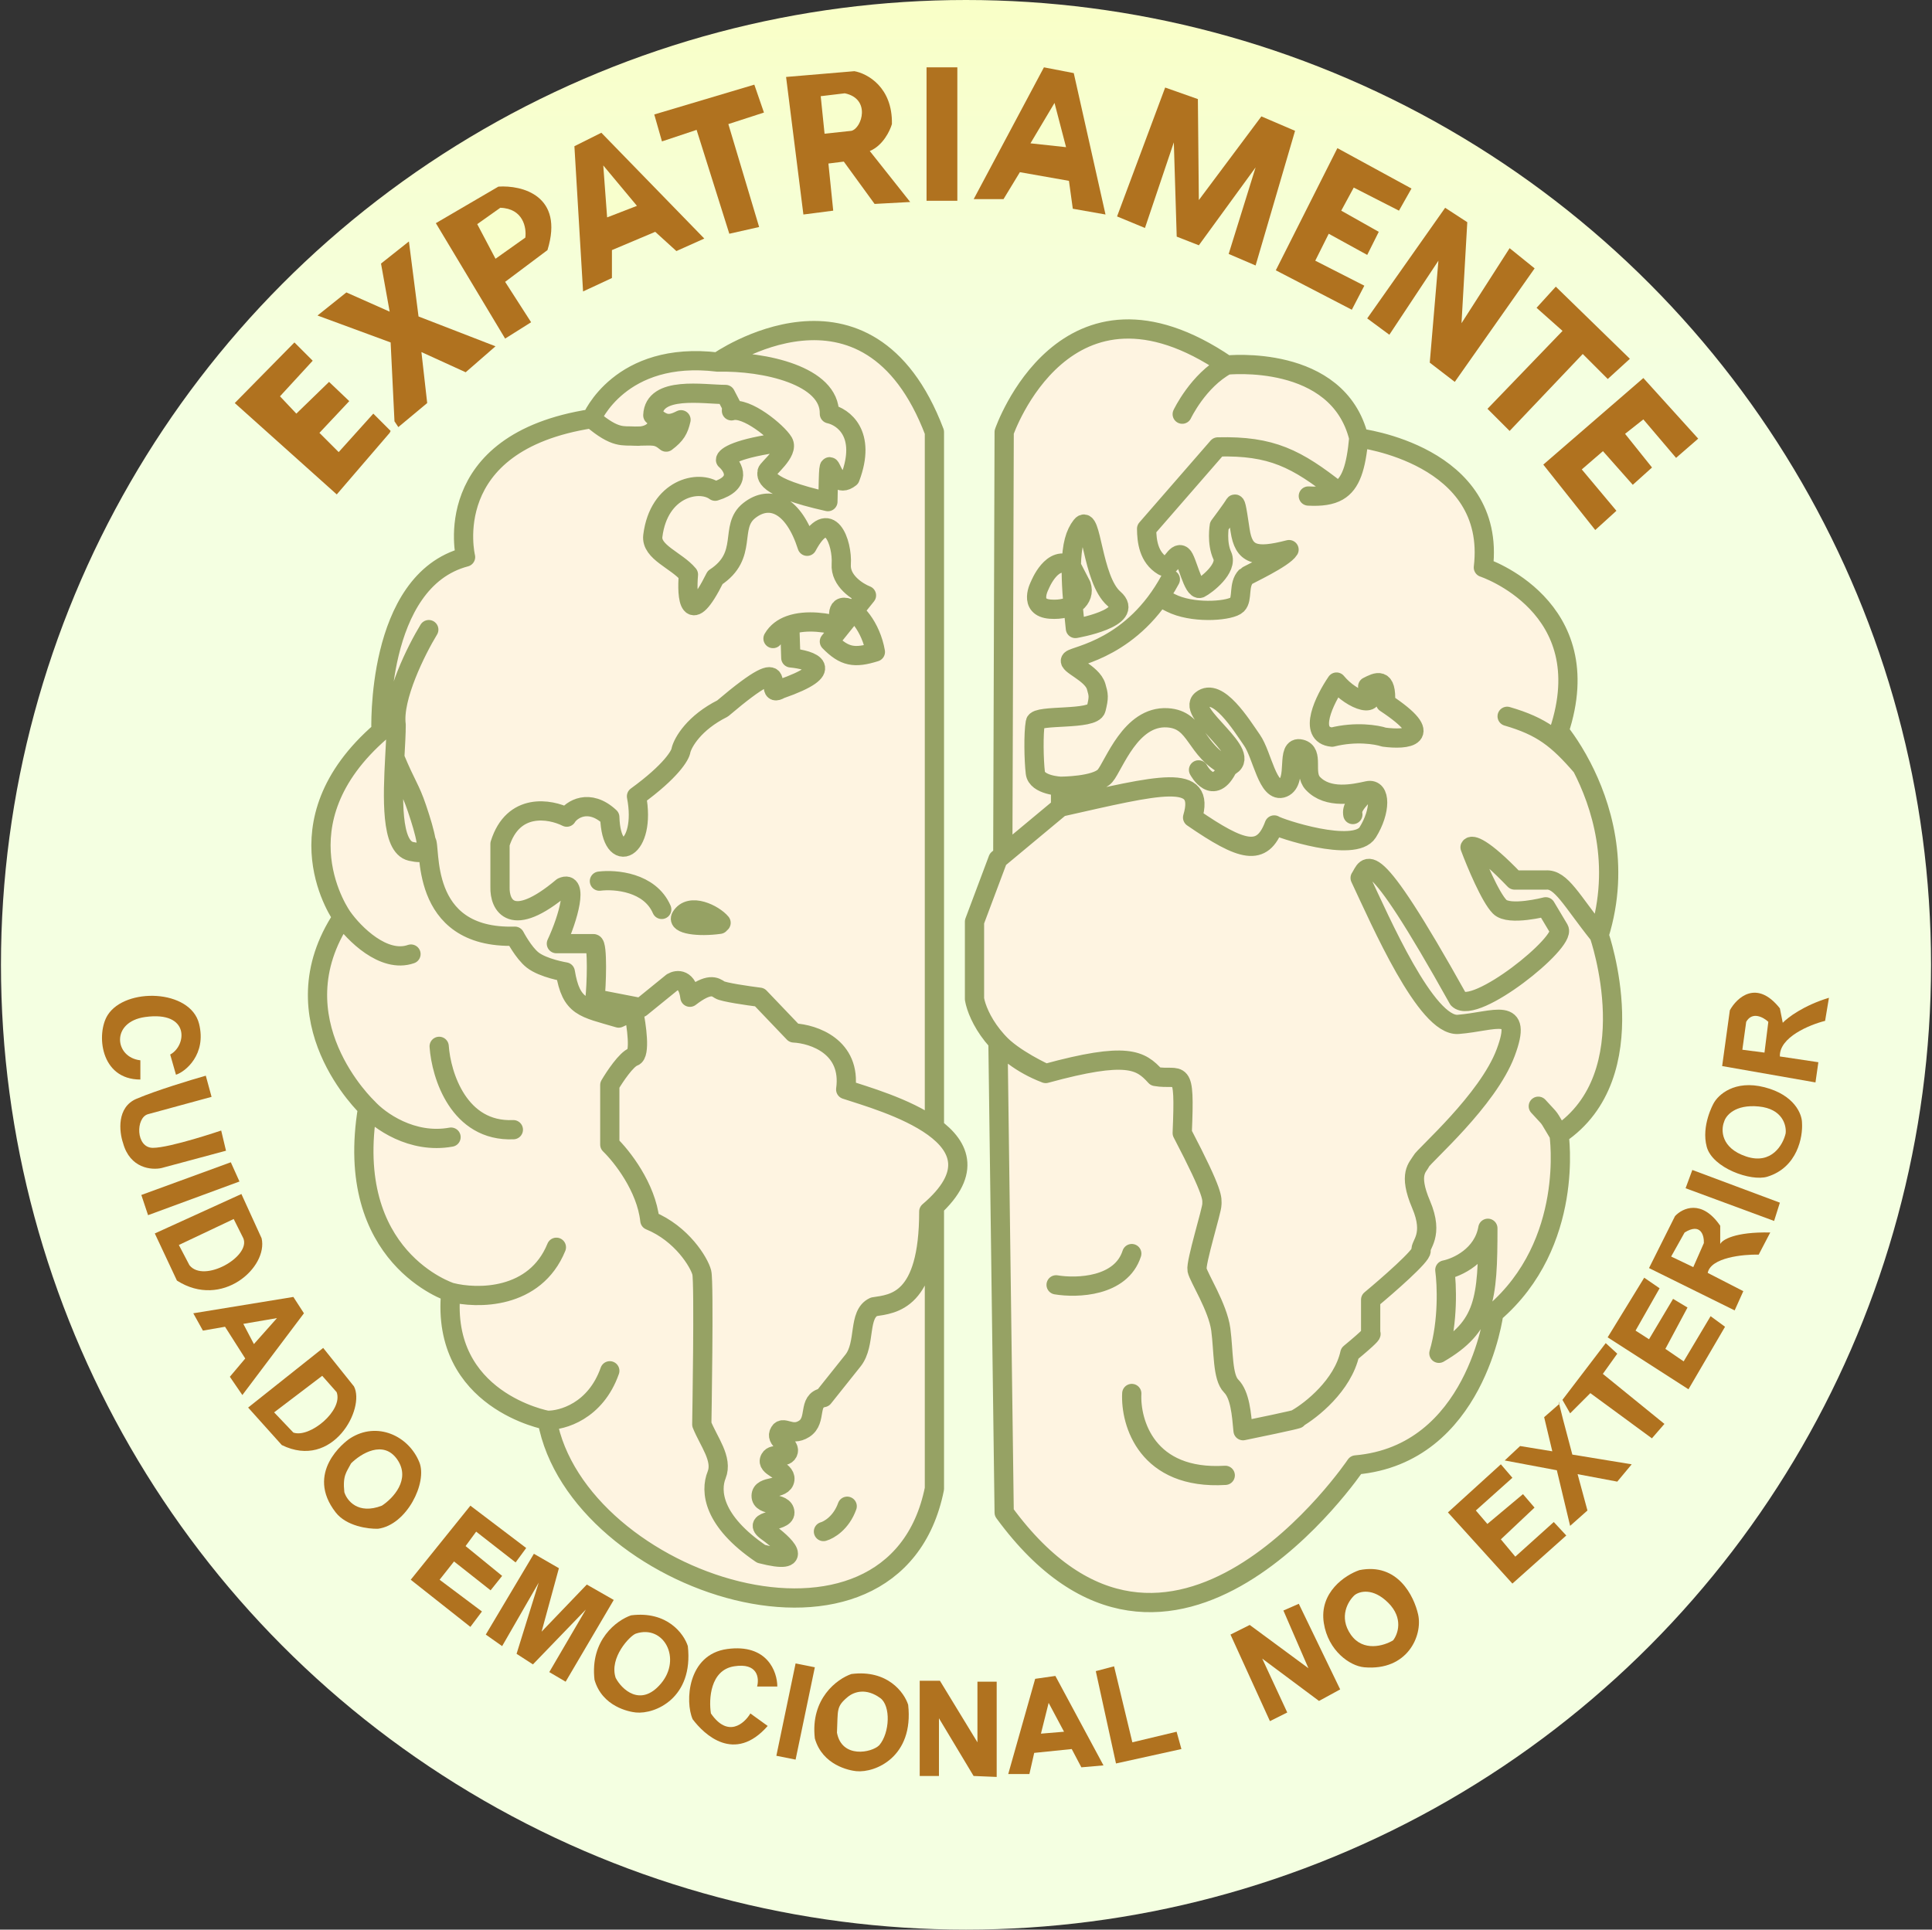 <svg width="1004" height="1003" viewBox="0 0 1004 1003" fill="none" xmlns="http://www.w3.org/2000/svg">
<rect x="0" y="0" width="1004" height="1003" fill="#333333" stroke="none"/>
<circle cx="502" cy="501.5" r="501.5" fill="url(#paint0_linear_248_4)"/>
<path d="M373.014 188.209C373.014 188.209 450.904 133.283 485.584 224.569V586.222C498.752 595.976 504.589 609.348 485.584 627.148V773.831C464.777 877.495 299.776 823.342 284.356 738.245C284.356 738.245 228.846 728.189 234.244 671.715C234.244 671.715 177.96 653.922 191.065 575.788C191.065 575.788 142.492 530.145 177.961 476.766C177.961 476.766 142.494 428.028 197.99 380.065C197.99 380.065 194.923 301.93 241.939 289.552C241.939 289.552 227.306 229.984 307.476 217.607C307.476 217.607 322.142 182.021 373.014 188.209Z" fill="#FEF4E1"/>
<path d="M521.839 224.569C521.839 224.569 553.451 132.509 637.493 189.757C637.493 189.757 695.32 183.568 706.114 227.663C706.114 227.663 777.82 236.173 770.865 294.967C770.865 294.967 831.776 315.081 810.187 380.065C810.187 380.065 815.963 386.877 822.048 398.631C831.847 417.559 842.447 449.301 831.021 486.049C831.021 486.049 856.465 558.768 810.187 589.712C810.187 589.712 818.685 646.186 776.278 682.546C776.278 682.546 767.026 756.038 704.572 761.454C704.572 761.454 608.341 904.381 521.839 786.209L518.61 541.526C510.841 533.111 507.305 524.354 506.418 519.314V479.086L518.61 446.595L521.119 444.506L521.839 224.569Z" fill="#FEF4E1"/>
<path d="M373.014 188.209C373.014 188.209 450.904 133.283 485.584 224.569V586.222M373.014 188.209C322.142 182.021 307.476 217.607 307.476 217.607M373.014 188.209C397.369 187.616 431.433 195.271 431.005 215.096C438.201 216.643 450.435 225.462 441.799 248.361C430.234 257.644 431.005 222.832 430.234 260.739C395.538 253.003 398.622 246.814 398.622 245.266C398.622 243.719 410.187 235.02 407.103 229.794M284.356 738.245C299.776 823.342 464.777 877.495 485.584 773.831V627.148M284.356 738.245C284.356 738.245 228.846 728.189 234.244 671.715M284.356 738.245C292.117 738.44 309.491 733.569 316.893 712.526M234.244 671.715C234.244 671.715 177.96 653.922 191.065 575.788M234.244 671.715C247.915 675.262 278.033 675.548 289.136 648.317M191.065 575.788C191.065 575.788 142.492 530.145 177.961 476.766M191.065 575.788C197.027 582.429 214.037 594.783 234.393 591.07M177.961 476.766C177.961 476.766 142.494 428.028 197.99 380.065C197.99 380.065 194.923 301.93 241.939 289.552C241.939 289.552 227.306 229.984 307.476 217.607M177.961 476.766C183.921 485.212 199.388 500.867 213.575 495.916M307.476 217.607C319.977 228.247 323.798 226.282 330 226.7M637.493 189.757C553.451 132.509 521.839 224.569 521.839 224.569L521.119 444.506M637.493 189.757C637.493 189.757 695.32 183.568 706.114 227.663M637.493 189.757C622.611 197.822 614.362 215.286 614.362 215.286M706.114 227.663C706.114 227.663 777.82 236.173 770.865 294.967C770.865 294.967 831.776 315.081 810.187 380.065C810.187 380.065 815.963 386.877 822.048 398.631M706.114 227.663C704.696 242.935 702.048 251.469 695.32 255.341M831.021 486.049C831.021 486.049 856.465 558.768 810.187 589.712M831.021 486.049C816.69 468.191 811.297 456.718 803.264 457.425C804.292 457.425 802.493 457.425 787.072 457.425C770.458 440.096 764.729 438.859 763.942 440.406C767.026 448.658 774.428 466.399 779.362 471.35C784.297 476.301 803.264 471.35 803.264 471.35L810.187 482.954C814.084 489.727 766.402 527.972 757.773 519.314C710.741 434.991 710.741 450.638 706.822 456.345C717.328 478.616 741.218 533.794 757.773 532.465C777.049 530.918 791.699 522.408 782.446 547.164C773.194 571.919 740.04 600.543 738.498 603.637C736.956 606.732 731.558 609.826 738.498 626.072C745.437 642.318 737.727 646.96 738.498 650.054C739.114 652.53 721.278 668.105 712.283 675.583V693.376C713.054 693.118 711.974 694.769 701.488 703.433C697.787 720.143 681.442 733.088 673.731 737.472C675.787 737.214 673.114 738.091 645.974 743.661C645.203 735.151 644.432 725.094 639.806 720.452C635.18 715.811 635.951 702.659 634.409 691.055C632.867 679.451 622.843 663.979 622.072 660.111C621.301 656.243 629.783 629.167 629.783 626.072C629.783 622.978 631.325 621.43 614.362 588.939C615.904 552.579 613.591 561.863 600.484 559.542C592.773 551.032 585.834 546.39 543.427 557.994M831.021 486.049C842.447 449.301 831.847 417.559 822.048 398.631M810.187 589.712C810.187 589.712 818.685 646.186 776.278 682.545C776.278 682.545 767.026 756.038 704.572 761.454C704.572 761.454 608.341 904.381 521.839 786.209L518.61 541.526C526.312 550.245 543.427 557.994 543.427 557.994M810.187 589.712C803.415 578.572 807.119 583.524 799.409 575.014M679.899 257.834C686.614 258.199 691.593 257.485 695.32 255.341M695.32 255.341C673.782 238.371 660.822 231.617 632.867 232.305L595.857 274.854C595.927 281.286 596.869 289.683 604.339 294.194C608.148 296.494 610.887 285.996 614.362 288.778C616.853 290.773 619.918 307.052 623.614 305.798C626.851 304.174 638.234 295.414 635.18 288.778C632.125 282.143 633.638 273.306 633.638 273.306C633.638 273.306 640.577 264.023 641.348 262.476C642.119 260.929 642.538 262.831 644.432 275.627C646.326 288.423 652.258 290.238 669.876 285.684C667.102 290.29 648.144 298.964 647.516 299.609C643.324 303.915 645.974 311.213 642.89 314.308C639.806 317.402 622.233 319.059 610.507 314.308C608.01 313.296 604.339 311.213 604.339 311.213M608.194 301.156C588.85 337.08 558.916 340.61 556.535 342.931C554.154 345.252 567.574 349.67 569.642 356.856C570.896 361.21 571.184 362.271 569.642 368.46C568.1 374.649 538.805 371.175 538.03 375.423C536.976 381.198 537.259 395.279 538.03 401.725C538.801 408.172 551.138 408.688 551.138 408.688M551.138 408.688C551.138 408.688 569.642 408.688 574.269 403.273C578.895 397.857 587.481 371.953 606.652 373.102C622.471 374.05 620.53 390.121 638.264 398.631M551.138 408.688V419.518M638.264 398.631C630.554 414.877 622.843 400.178 622.843 400.178M638.264 398.631C652.913 392.442 615.904 370.781 624.385 363.819C632.867 356.856 645.203 376.97 650.6 384.706C655.998 392.442 658.817 412.75 666.792 409.462C674.767 406.173 667.683 387.236 676.044 389.348C683.155 391.143 677.211 401.761 682.213 407.141C690.085 415.608 703.801 412.556 710.741 411.009M710.741 411.009C717.68 409.462 717.601 421.751 710.741 432.67C703.88 443.589 664.752 430.572 662.166 428.802C655.959 445.547 645.531 442.669 619.759 424.934C626.781 401.319 602.797 407.914 551.138 419.518M710.741 411.009C704.256 417.392 702.434 420.155 703.03 423.387M551.138 419.518L518.61 446.595L506.418 479.086C506.418 485.894 506.418 508.741 506.418 519.314C507.96 528.082 517.521 548.092 543.427 557.994M556.727 294.194C556.576 302.006 557.246 312.429 558.848 326.685C558.848 326.685 590.46 321.27 578.895 311.213C567.329 301.156 567.329 266.344 561.932 273.306C558.777 277.376 556.94 283.202 556.727 294.194ZM556.727 294.194C546.878 287.671 540.343 304.251 540.343 304.251C540.343 304.251 534.139 315.754 545.741 316.628C557.342 317.502 564.245 311.213 561.932 304.251L556.727 294.194ZM822.048 398.631C809.328 383.865 801.126 377.546 783.217 372.328M548.825 667.847C559.619 669.652 582.596 668.93 588.147 651.601M588.147 724.32C587.376 739.535 596.012 769.345 636.722 766.869M407.103 229.794C404.019 224.569 387.827 211.228 380.117 213.549C380.117 209.68 380.888 212.775 377.033 205.039C365.467 205.039 339.869 200.397 339.252 215.869M407.103 229.794C383.047 232.889 377.033 237.273 377.033 239.078C381.145 242.688 385.823 250.991 371.636 255.323C363.154 249.135 342.337 253.776 339.252 278.532C338.192 287.041 351.589 291.219 357.757 298.646C356.729 310.508 358.066 327.424 371.636 300.193C389.369 288.589 378.575 273.89 389.369 265.38C400.164 256.871 412.5 262.286 419.439 283.947C431.005 262.286 437.944 282.4 437.173 293.23C436.556 301.895 445.654 307.671 450.281 309.476L437.173 325.784M339.252 215.869C344.533 220.121 339.992 227.373 330 226.7M339.252 215.869C344.371 220.404 347.478 221.547 353.902 218.19C352.711 223.317 351.29 225.945 346.192 229.794C341.267 225.672 339.252 226.7 330 226.7M437.173 325.784L431.005 333.458C438.776 341.415 444.076 342.291 454.907 338.873C452.694 325.939 444.112 315.665 438.715 315.665C433.318 315.665 437.173 325.784 437.173 325.784ZM437.173 325.784C430.817 323.765 419.124 321.787 410.416 324.948M401.706 331.911C403.697 328.46 406.799 326.261 410.416 324.948M410.416 324.948L410.958 341.968C421.753 342.999 435.785 347.692 405.561 358.213C394.767 364.402 415.584 334.232 375.491 368.27C360.687 375.697 354.93 385.805 353.902 389.931C353.645 392.51 348.659 400.917 330.771 413.913C336.168 441.763 317.664 451.047 316.893 424.744C306.098 414.687 296.846 420.876 294.533 424.744C285.794 420.36 266.622 417.008 259.837 438.669C259.837 457.854 259.837 461.619 259.837 461.103C259.579 470.387 265.696 483.383 292.22 461.103C300.701 457.235 295.561 476.834 289.136 490.501H308.411C310.724 490.501 309.953 512.935 309.182 519.124M309.182 519.124C308.566 524.075 317.15 527.892 321.519 529.181M309.182 519.124L333.084 523.766M321.519 529.181C303.168 523.766 296.846 523.766 293.762 505.199C293.762 505.199 282.361 503.354 276.799 499.01C272.047 495.299 267.547 486.633 267.547 486.633C216.659 488.18 224.369 438.669 221.427 437.122M321.519 529.181L329.229 525.571M333.084 523.766L349.276 510.614C351.846 509.067 357.295 508.448 358.528 518.351C368.552 510.614 371.636 512.935 373.949 514.482C375.799 515.72 388.598 517.577 394.767 518.351L412.5 536.917C422.781 537.433 442.57 544.034 439.486 566.314C457.991 572.503 528.154 591.07 482.664 629.75C482.664 676.786 464.159 677.714 454.136 679.261C445.654 683.129 450.126 698.447 443.341 707.111L427.921 726.451C419.439 727.999 424.837 738.245 417.897 742.697C410.958 747.149 406.628 740.14 404.79 745.018C403.265 749.064 411.397 751.233 409.416 755.075C407.666 758.469 402.05 754.85 400.164 758.169C397.598 762.685 408.457 763.835 407.874 769C407.216 774.829 395.598 771.644 395.538 777.51C395.477 783.418 407.65 780.305 407.874 786.209C408.075 791.496 389.626 789.629 398.622 796.076C407.617 802.523 419.594 813.869 395.538 807.68C370.248 790.503 369.066 774.994 372.407 766.679C375.748 758.364 368.24 749.29 364.696 740.376C364.696 740.376 365.981 666.626 364.696 661.468C363.411 656.311 354.365 641.2 337.71 634.392C335.86 617.063 323.061 600.869 316.893 594.938V563.993C319.463 559.61 325.528 550.533 329.229 549.295C332.93 548.057 330.771 532.963 329.229 525.571M333.084 523.766L329.229 525.571M222.827 327.269C216.402 337.842 204.014 362.546 205.865 376.78C205.865 381.273 205.503 387.26 205.152 393.799M205.152 393.799C204.053 414.286 203.054 440.191 213.575 442.537C221.053 444.204 222.263 442.278 221.427 437.122M205.152 393.799C211.262 408.498 213.066 409.479 216.659 420.102C218.87 426.64 220.711 432.708 221.427 437.122M311.495 458.009C319.72 456.978 337.71 458.473 343.879 472.708M374.72 479.67C371.122 475.286 358.528 468.84 353.902 476.576C351.589 480.444 362.897 481.991 373.949 480.444M427.921 796.076C430.748 795.303 437.173 791.589 440.257 782.925M228.224 543.88C229.252 558.836 238.402 588.44 266.776 587.202M694.549 354.535C688.381 363.561 679.283 381.921 692.236 383.159C704.572 380.064 715.367 381.869 719.222 383.159C730.787 384.706 747.133 383.314 719.993 365.366C720.764 351.441 715.367 354.535 710.741 356.856C717.871 369.228 702.723 364.483 694.549 354.535ZM750.834 660.111C757.259 658.822 770.727 652.684 773.194 638.45C773.194 675.583 771.652 689.508 747.75 703.433C752.685 686.723 751.862 667.589 750.834 660.111Z" stroke="#96A264" stroke-width="10" stroke-linecap="round" stroke-linejoin="round"/>
<path d="M75.445 528.636C57.446 531.136 59.446 549.636 72.945 551.136L72.945 561.136C51.947 561.136 49.945 537.136 55.946 527.636C65.106 513.136 98.946 514.136 103.446 532.136C107.446 548.136 96.28 557.136 91.447 558.636L88.446 548.136C96.946 543.636 98.946 525.372 75.445 528.636Z" fill="#B0721F"/>
<path d="M109.946 570.136L106.946 559.136C99.28 561.303 81.346 566.736 70.946 571.136C60.546 575.536 61.946 588.303 63.946 594.136C67.546 607.336 78.78 608.303 83.946 607.136L117.446 598.136L114.946 587.636C114.946 587.636 88.446 596.636 79.446 596.636C70.446 596.636 70.446 580.878 76.946 579.136L109.946 570.136Z" fill="#B0721F"/>
<path d="M119.946 604.136L73.446 621.136L76.946 631.636L124.446 614.136L119.946 604.136Z" fill="#B0721F"/>
<path d="M125.446 620.636L80.446 641.136L91.946 665.636C115.446 680.636 139.446 658.636 135.946 643.636L125.446 620.636Z" fill="#B0721F"/>
<path d="M152.446 674.136L100.446 682.636L105.446 691.636L116.946 689.636L127.446 706.136L119.446 715.636L125.946 725.136L157.946 682.636L152.446 674.136Z" fill="#B0721F"/>
<path d="M167.946 700.636L128.946 731.636L146.446 751.136C172.946 764.136 189.946 732.136 183.946 720.636L167.946 700.636Z" fill="#B0721F"/>
<path d="M217.946 760.136C212.425 746.316 195.946 738.636 181.946 747.636C178.898 749.595 158.446 765.565 174.446 786.136C180.046 793.336 191.446 794.803 196.446 794.636C211.446 792.636 222.141 770.636 217.946 760.136Z" fill="#B0721F"/>
<path d="M273.446 804.636L244.446 782.636L213.446 821.136L244.446 845.636L250.446 837.636L228.446 821.136L235.946 811.636L254.946 826.636L260.946 819.136L241.946 803.636L247.446 796.136L267.946 812.136L273.446 804.636Z" fill="#B0721F"/>
<path d="M260.946 855.636L252.446 849.636L277.446 807.636L290.446 815.136L281.446 848.136L304.946 823.636L318.946 831.636L293.946 874.136L285.446 869.136L304.446 836.636L276.946 865.136L268.446 859.636L279.946 822.636L260.946 855.636Z" fill="#B0721F"/>
<path d="M308.946 873.136C306.546 852.336 320.613 842.136 327.946 839.636C346.746 837.236 355.446 849.303 357.446 855.636C360.446 882.636 340.446 891.136 330.446 890.136C326.964 889.788 312.946 887.136 308.946 873.136Z" fill="#B0721F"/>
<path d="M403.946 876.636H393.446C394.613 872.303 393.846 864.136 381.446 866.136C369.046 868.136 368.28 883.303 369.446 890.636C378.246 903.436 386.78 895.969 389.946 890.636L398.946 897.136C381.746 916.736 365.946 901.636 359.946 893.636C355.946 884.636 357.146 859.936 377.946 857.136C398.746 854.336 403.946 868.969 403.946 876.636Z" fill="#B0721F"/>
<path d="M423.446 866.636L413.446 864.636L403.446 912.636L413.446 914.636L423.446 866.636Z" fill="#B0721F"/>
<path d="M423.446 903.636C421.046 882.836 435.113 872.636 442.446 870.136C461.246 867.736 469.946 879.803 471.946 886.136C474.946 913.136 454.946 921.636 444.946 920.636C441.464 920.288 427.446 917.636 423.446 903.636Z" fill="#B0721F"/>
<path d="M687.946 843.636C685.446 827.636 699.113 818.636 706.446 816.136C726.446 812.136 734.828 829.815 736.946 839.136C739.446 850.136 731.446 868.636 708.946 866.636C701.476 865.972 690.2 858.057 687.946 843.636Z" fill="#B0721F"/>
<path d="M477.946 873.636V923.136H487.946V893.136L505.946 923.136L517.946 923.636V874.136H507.946V905.636L488.446 873.636H477.946Z" fill="#B0721F"/>
<path d="M537.946 872.636L523.946 922.136H534.946L537.446 911.136L556.946 909.136L561.946 918.636L573.446 917.636L548.446 871.136L537.946 872.636Z" fill="#B0721F"/>
<path d="M579.946 916.636L569.446 868.636L578.946 866.136L588.446 905.636L611.446 900.136L613.946 909.136L579.946 916.636Z" fill="#B0721F"/>
<path d="M639.446 849.636L659.946 894.636L668.946 890.136L655.946 862.136L685.446 884.136L696.446 878.136L674.946 833.636L666.946 837.136L679.946 867.136L649.446 844.636L639.446 849.636Z" fill="#B0721F"/>
<path d="M779.946 761.136L752.446 786.136L785.946 823.136L813.946 798.136L807.446 791.136L787.446 809.136L779.946 800.136L797.446 783.636L791.446 776.636L772.946 792.136L766.946 785.136L785.946 768.136L779.946 761.136Z" fill="#B0721F"/>
<path d="M781.946 759.136L789.946 751.636L806.685 754.378L802.446 736.636L810.259 729.8C809.838 727.94 810.022 728.311 810.446 729.636L810.259 729.8C810.873 732.51 812.773 739.954 817.093 756.082L847.946 761.136L840.446 770.136L819.83 766.259C821.318 771.774 823.015 778.036 824.946 785.136L815.946 793.136L809.04 764.23L781.946 759.136Z" fill="#B0721F"/>
<path d="M834.446 698.136L811.946 727.636L815.946 734.636L826.446 724.136L858.446 747.636L864.946 740.136L832.946 714.136L840.446 703.636L834.446 698.136Z" fill="#B0721F"/>
<path d="M854.446 664.136L835.446 695.136L877.446 722.136L896.446 689.636L888.946 684.136L874.946 707.636L865.446 701.136L876.946 679.636L869.446 675.136L856.946 696.136L849.946 691.636L862.446 669.636L854.446 664.136Z" fill="#B0721F"/>
<path d="M870.446 632.136L856.946 659.136L901.446 681.136L905.946 671.136L887.446 661.636C889.046 653.636 905.78 651.969 913.946 652.136L919.946 640.636C901.546 640.236 894.946 644.469 893.946 646.636V637.136C884.346 623.136 874.28 627.969 870.446 632.136Z" fill="#B0721F"/>
<path d="M879.446 608.136L875.946 617.636L921.946 634.636L924.946 625.136L902.196 616.636L879.446 608.136Z" fill="#B0721F"/>
<path d="M916.946 565.136C901.346 561.136 892.78 569.136 890.446 573.636C890.446 573.636 883.946 585.136 886.946 596.136C889.946 607.136 909.946 614.251 918.446 611.636C934.046 606.836 936.946 590.969 936.446 583.636C936.446 579.136 932.546 569.136 916.946 565.136Z" fill="#B0721F"/>
<path d="M898.946 525.136L894.946 554.136L943.446 562.636L944.946 552.136L924.946 549.136C924.546 539.136 940.446 532.636 948.446 530.636L950.446 518.636C937.246 522.636 928.946 528.969 926.446 531.636L924.946 524.136C912.946 508.936 902.613 518.469 898.946 525.136Z" fill="#B0721F"/>
<path d="M121.446 633.636L92.946 647.136L98.446 657.636C105.946 667.136 130.446 653.136 126.446 643.636L121.446 633.636Z" fill="#F4FFE1"/>
<path d="M131.946 698.636L126.446 688.136L143.946 685.136L131.946 698.636Z" fill="#F4FFE1"/>
<path d="M167.446 715.136L142.446 734.136L152.446 744.636C160.946 747.636 178.446 733.136 174.946 723.636L167.446 715.136Z" fill="#F4FFE1"/>
<path d="M198.446 782.636C186.046 787.436 180.28 779.969 178.946 775.636C177.999 766.864 180.089 765.245 182.446 760.636C187.446 755.636 199.246 748.236 206.446 758.636C213.646 769.036 204.113 778.969 198.446 782.636Z" fill="#F4FFE1"/>
<path d="M343.446 875.136C332.85 887.659 322.946 877.969 319.946 872.136C316.446 861.636 327.446 850.136 330.446 849.136C344.946 844.303 354.446 862.136 343.446 875.136Z" fill="#F4FFE1"/>
<path d="M457.446 882.636C450.213 877.375 443.946 879.194 440.446 882.136C434.419 887.202 435.521 888.779 434.946 900.636C437.446 914.136 452.946 911.136 456.946 907.136C462.446 900.636 462.946 886.636 457.446 882.636Z" fill="#F4FFE1"/>
<path d="M540.946 901.136L544.946 885.136L552.946 900.136L540.946 901.136Z" fill="#F4FFE1"/>
<path d="M701.946 849.636C695.546 840.436 700.613 832.136 703.946 829.136C706.446 827.136 713.446 825.136 721.446 833.136C729.446 841.136 726.446 849.469 723.946 852.636C719.28 855.469 708.346 858.836 701.946 849.636Z" fill="#F4FFE1"/>
<path d="M879.946 658.636L868.446 653.136L875.446 640.636C883.846 635.436 885.613 642.136 885.446 646.136L879.946 658.636Z" fill="#F4FFE1"/>
<path d="M907.446 601.136C894.246 596.736 894.28 587.303 895.946 583.136C896.78 579.969 901.546 573.936 913.946 575.136C926.346 576.336 928.446 584.969 927.946 589.136C926.613 594.969 920.646 605.536 907.446 601.136Z" fill="#F4FFE1"/>
<path d="M916.946 547.136L905.446 545.636L907.446 531.136C910.646 525.536 916.446 528.803 918.946 531.136L916.946 547.136Z" fill="#F4FFE1"/>
<path d="M175 257L202.5 225L203 224L194 215L176 235L166 225L181.5 208.5L171 198.5L154 215L145.5 206L162.5 187.5L153 178L122 209.5L175 257Z" fill="#B0721F"/>
<path d="M180 152L165 164L203 178L205 219L207 222L222 209.5L219 183L242 193.5L257.5 180L217.5 164.5L212.5 125.5L198 137L202.5 162L180 152Z" fill="#B0721F"/>
<path d="M259 97L226.5 116L262.5 176L276 167.5L262.5 146.5L284.5 130C293.3 101.6 271.167 96.167 259 97Z" fill="#B0721F"/>
<path d="M312.5 69L298.5 76L303 151.5L318 144.5V130L340.5 120.5L351.5 130.5L366 124L312.5 69Z" fill="#B0721F"/>
<path d="M392 44L340 59.5L344 73.5L362 67.5L379 121.5L394.5 118L378.5 64.5L397 58.5L392 44Z" fill="#B0721F"/>
<path d="M444 37L408.5 40L417.5 111.5L433 109.5L430.5 85L438.5 84L454.5 106L473 105L452 78.5C458.8 75.7 462.5 68 463.5 64.5C463.9 45.3 450.667 38.167 444 37Z" fill="#B0721F"/>
<path d="M497.5 35H481.5V104.36H497.5V35Z" fill="#B0721F"/>
<path d="M558 38L542.5 35L506 103.5H521.5L530 89.5L555.5 94L557.5 108.5L574.5 111.5L558 38Z" fill="#B0721F"/>
<path d="M622.5 51.5L605.5 45.5L580.5 112.5L595 118.5L610 74L611.5 123L623 127.5L652.5 87L638.5 132L652.5 138L673 68L655.5 60.5L623 104L622.5 51.5Z" fill="#B0721F"/>
<path d="M733.5 98L695 77L663 140.5L702.5 161L709 148.5L683.5 135.5L690.5 121.5L710.5 132.5L716.5 120.5L697 109.5L703.5 97.5L727 109.5L733.5 98Z" fill="#B0721F"/>
<path d="M751 108L710.5 165.5L722 174L747.5 135.5L743 188.5L756 198.5L797.5 139.5L784.5 129L759.5 168L762.5 115.5L751 108Z" fill="#B0721F"/>
<path d="M808.5 149L798.5 160L812 172L773 212.5L784.5 224L822.5 184L835.5 197L847 186.5L808.5 149Z" fill="#B0721F"/>
<path d="M854 196.5L802 241.5L829 275.5L840 265.5L822 244L833 234.5L848.5 252L858.5 243L844.5 225.5L854 218L871 238L882.5 228L854 196.5Z" fill="#B0721F"/>
<path d="M257.5 134.5L248 116.5L260 108C272 108.4 273.667 118.5 273 123.5L257.5 134.5Z" fill="#F8FFCD"/>
<path d="M315.5 113L313.5 86L331 107L315.5 113Z" fill="#F8FFCD"/>
<path d="M428.5 69.5L426.5 50L439 48.5C452.6 51.3 448 66.5 442.5 68L428.5 69.5Z" fill="#F8FFCD"/>
<path d="M554 76.5L535.5 74.5L548 53.5L554 76.5Z" fill="#F8FFCD"/>
<defs>
<linearGradient id="paint0_linear_248_4" x1="502" y1="1003" x2="502" y2="1.24127e-05" gradientUnits="userSpaceOnUse">
<stop offset="0.8" stop-color="#F4FFE1"/>
<stop offset="1" stop-color="#F9FFC7"/>
</linearGradient>
</defs>
</svg>

